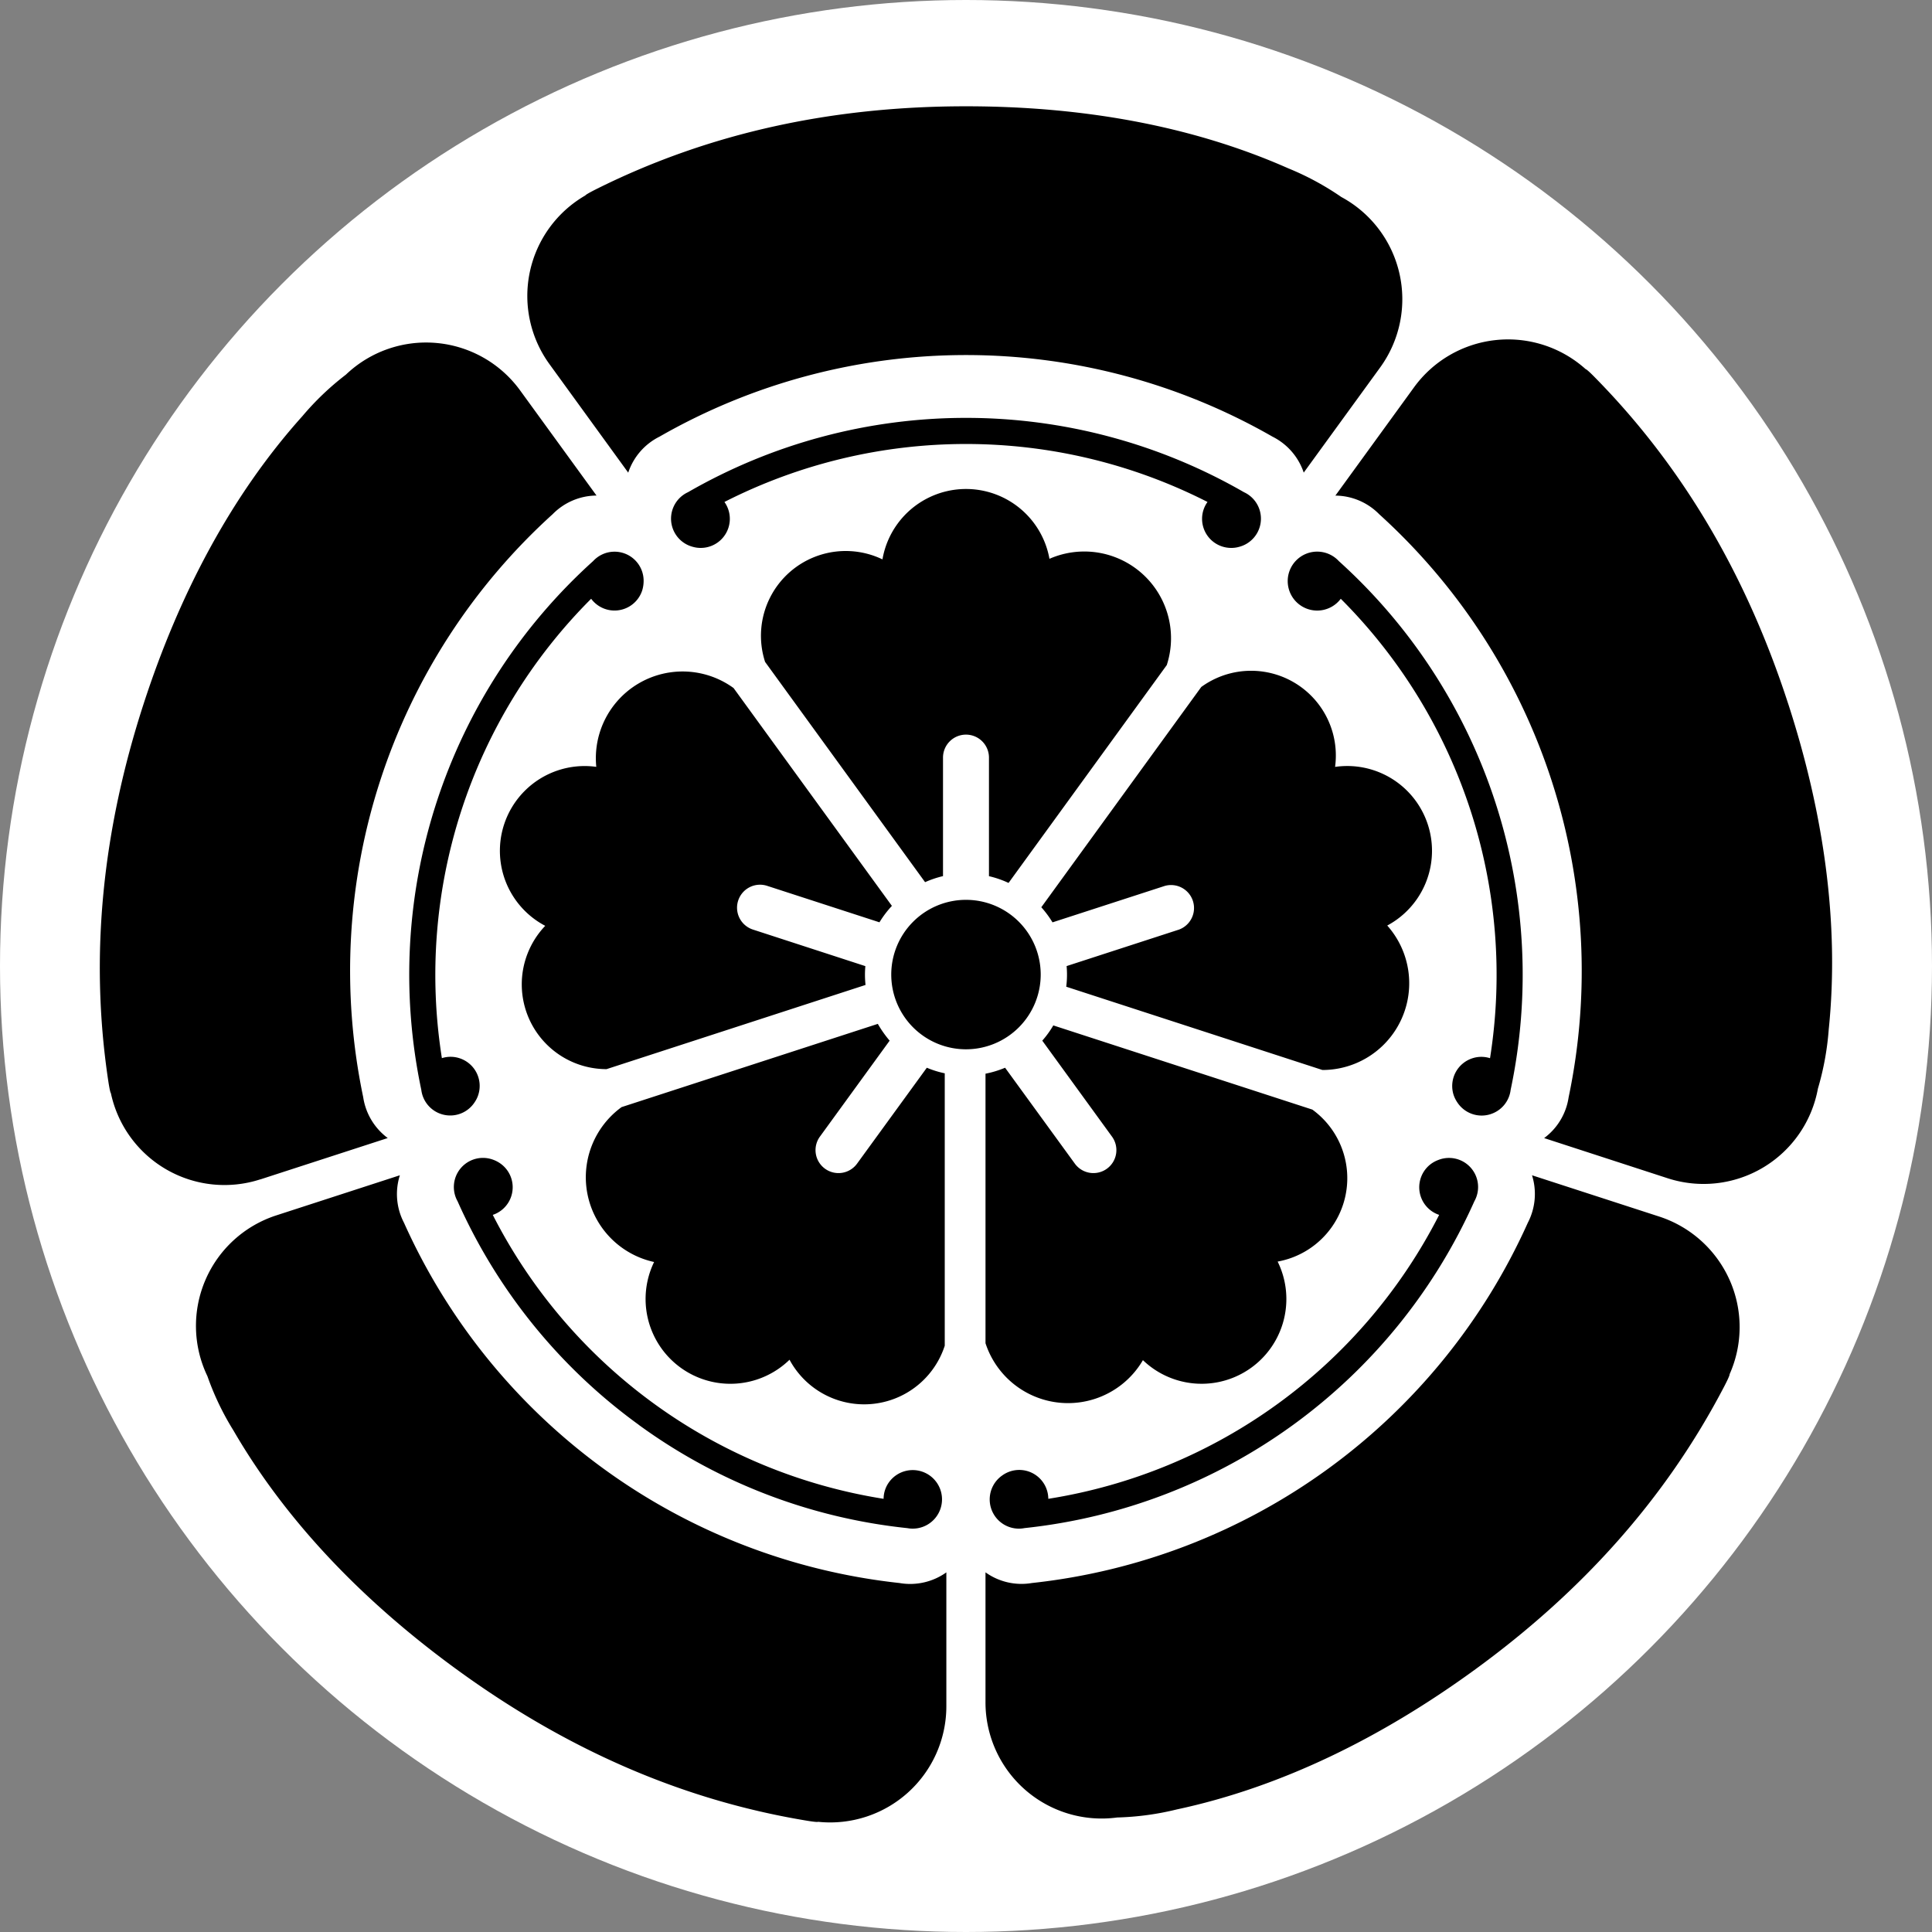 <svg xmlns="http://www.w3.org/2000/svg" xmlns:xlink="http://www.w3.org/1999/xlink" width="200" height="200" viewBox="0 0 200 200">
  <rect x="0" y="0" width="200" height="200" fill="#808080" stroke="none"/>
  <defs>
    <clipPath id="clip-NBNG-logo-200x200">
      <rect width="200" height="200"/>
    </clipPath>
  </defs>
  <g id="NBNG-logo-200x200" clip-path="url(#clip-NBNG-logo-200x200)">
    <circle id="楕円形_136" data-name="楕円形 136" cx="100" cy="100" r="100" fill="#fff"/>
    <path id="パス_3344" data-name="パス 3344" d="M177.081,306.467V294.248a2.379,2.379,0,1,0-4.757,0v12.219a10.4,10.4,0,0,0-1.856.627l-16.562-22.8a8.775,8.775,0,0,1,12.15-10.615,8.776,8.776,0,0,1,17.287-.059,8.979,8.979,0,0,1,12.145,11l-16.379,22.553a10.154,10.154,0,0,0-2.028-.7m-26.437-19.474a8.979,8.979,0,0,0-14.213,8.157,8.774,8.774,0,0,0-5.285,16.458,8.775,8.775,0,0,0,6.346,14.835l26.812-8.715a9.633,9.633,0,0,1-.059-1.076c0-.291.015-.587.04-.873L152.647,312a2.379,2.379,0,0,1,1.471-4.526l11.627,3.775a10.353,10.353,0,0,1,1.288-1.7ZM166.8,323.5a11.326,11.326,0,0,1-1.224-1.737l-26.526,8.617a8.976,8.976,0,0,0,3.366,16.034,8.776,8.776,0,0,0,14.02,10.117,8.77,8.77,0,0,0,16.068-1.451l0-28.2a10.116,10.116,0,0,1-1.856-.577l-7.2,9.9a2.378,2.378,0,1,1-3.849-2.793Zm21.245,37.082a8.976,8.976,0,0,0,4.974-4.007,8.773,8.773,0,0,0,13.946-10.205,8.775,8.775,0,0,0,3.593-15.733l-26.817-8.715A9.783,9.783,0,0,1,182.6,323.5l7.2,9.91a2.378,2.378,0,1,1-3.849,2.793l-7.2-9.9a10.377,10.377,0,0,1-2.028.617v27.9a8.986,8.986,0,0,0,11.316,5.764m23.56-34.047a8.98,8.98,0,0,0,6.712-14.953,8.777,8.777,0,0,0-5.4-16.424,8.772,8.772,0,0,0-13.853-8.271L182.5,309.69a10.6,10.6,0,0,1,1.16,1.564l11.632-3.775A2.379,2.379,0,0,1,196.761,312L185.12,315.78c.025.286.039.582.039.873a9.7,9.7,0,0,1-.079,1.263Zm-29.161-9.88a7.736,7.736,0,1,0-7.738,7.738,7.741,7.741,0,0,0,7.738-7.738m-42.7-51.956a6.424,6.424,0,0,1,3.237-3.726,63.806,63.806,0,0,1,63.459,0,6.454,6.454,0,0,1,3.232,3.721l7.906-10.877a12.025,12.025,0,0,0-4.022-17.658,28.9,28.9,0,0,0-5.478-2.961c-10.166-4.5-21.576-6.425-33.37-6.425-13.685,0-26.442,2.675-38.246,8.562-1.194.6-1.155.666-1.155.666a12.015,12.015,0,0,0-3.706,17.48Zm62.423,7.792a2.922,2.922,0,0,0,.839-.118,3.014,3.014,0,0,0,.479-5.651,57.661,57.661,0,0,0-57.552,0,3.014,3.014,0,0,0,.513,5.66,2.93,2.93,0,0,0,.8.108,3.011,3.011,0,0,0,2.458-4.757,55.089,55.089,0,0,1,50.007,0,2.976,2.976,0,0,0-.563,1.747,3.011,3.011,0,0,0,3.015,3.01M135.9,277.756a3.012,3.012,0,0,0,5.285-.864,3.322,3.322,0,0,0,.143-.839,3.011,3.011,0,0,0-5.221-2.2,57.641,57.641,0,0,0-17.791,54.734,3.016,3.016,0,0,0,5.542,1.259,2.865,2.865,0,0,0,.355-.73,3.012,3.012,0,0,0-1.934-3.795,2.973,2.973,0,0,0-1.831-.01A55.052,55.052,0,0,1,135.9,277.756m4.93,85.519a57.357,57.357,0,0,0,27.8,10.689,3.031,3.031,0,1,0-1.88-4.777,2.973,2.973,0,0,0-.577,1.742,55.078,55.078,0,0,1-40.457-29.393,3.013,3.013,0,0,0,.814-5.3,3.243,3.243,0,0,0-.75-.4,3.015,3.015,0,0,0-3.706,4.294,57.381,57.381,0,0,0,18.758,23.14m42.392,7.654a3.007,3.007,0,0,0-4.777-2.408,3.024,3.024,0,0,0,2.324,5.443,57.639,57.639,0,0,0,46.557-33.829,3.011,3.011,0,0,0-3.741-4.274,3.122,3.122,0,0,0-.716.38,3.013,3.013,0,0,0,.814,5.3,55.074,55.074,0,0,1-40.462,29.393m45.8-39.826a3.015,3.015,0,0,0,2.063-2.512A57.674,57.674,0,0,0,213.3,273.857a3.051,3.051,0,1,0,.2,3.9,55.051,55.051,0,0,1,15.451,47.559,2.973,2.973,0,0,0-1.831.01,3.02,3.02,0,0,0-1.939,3.795,3.165,3.165,0,0,0,.38.765,3.01,3.01,0,0,0,3.459,1.219m-127.358,6.756,13.181-4.279a6.454,6.454,0,0,1-2.541-4.234A63.768,63.768,0,0,1,131.915,269a6.422,6.422,0,0,1,4.54-1.929l-7.911-10.887a12.03,12.03,0,0,0-18.033-1.629,28.808,28.808,0,0,0-4.506,4.3c-7.422,8.271-12.777,18.531-16.424,29.748-4.229,13.014-5.631,25.973-3.677,39.016.2,1.328.276,1.308.276,1.308a12.023,12.023,0,0,0,15.481,8.928m66.2,41.795a63.765,63.765,0,0,1-51.334-37.294,6.415,6.415,0,0,1-.429-4.92l-12.8,4.155a12.026,12.026,0,0,0-7.121,16.646,28.518,28.518,0,0,0,2.695,5.621c5.581,9.613,13.675,17.879,23.219,24.813,11.069,8.044,22.963,13.379,35.971,15.55,1.318.227,1.328.143,1.328.143a12.027,12.027,0,0,0,13.28-11.967V378.543a6.449,6.449,0,0,1-4.812,1.11m85.884-31.4a12.054,12.054,0,0,0-7.264-6.539l-13.181-4.278a6.447,6.447,0,0,1-.434,4.915,63.763,63.763,0,0,1-51.334,37.294,6.4,6.4,0,0,1-4.807-1.105V392a12.024,12.024,0,0,0,13.63,11.918,28.972,28.972,0,0,0,6.174-.834c10.867-2.324,21.23-7.476,30.775-14.41,11.069-8.039,19.819-17.707,25.909-29.408.617-1.185.538-1.224.538-1.224a12,12,0,0,0,0-9.781m6.065-59.645c-4.224-13.014-10.714-24.32-19.957-33.726-.933-.958-1-.9-1-.9a12.029,12.029,0,0,0-17.771,1.875l-8.143,11.212a6.43,6.43,0,0,1,4.54,1.93,63.784,63.784,0,0,1,19.607,60.35,6.417,6.417,0,0,1-2.537,4.229l12.792,4.16a12.032,12.032,0,0,0,15.55-9.283,29.171,29.171,0,0,0,1.12-6.129c1.135-11.059-.558-22.508-4.2-33.721" transform="translate(-74.704 -215.772)"/>
  </g>
</svg>

